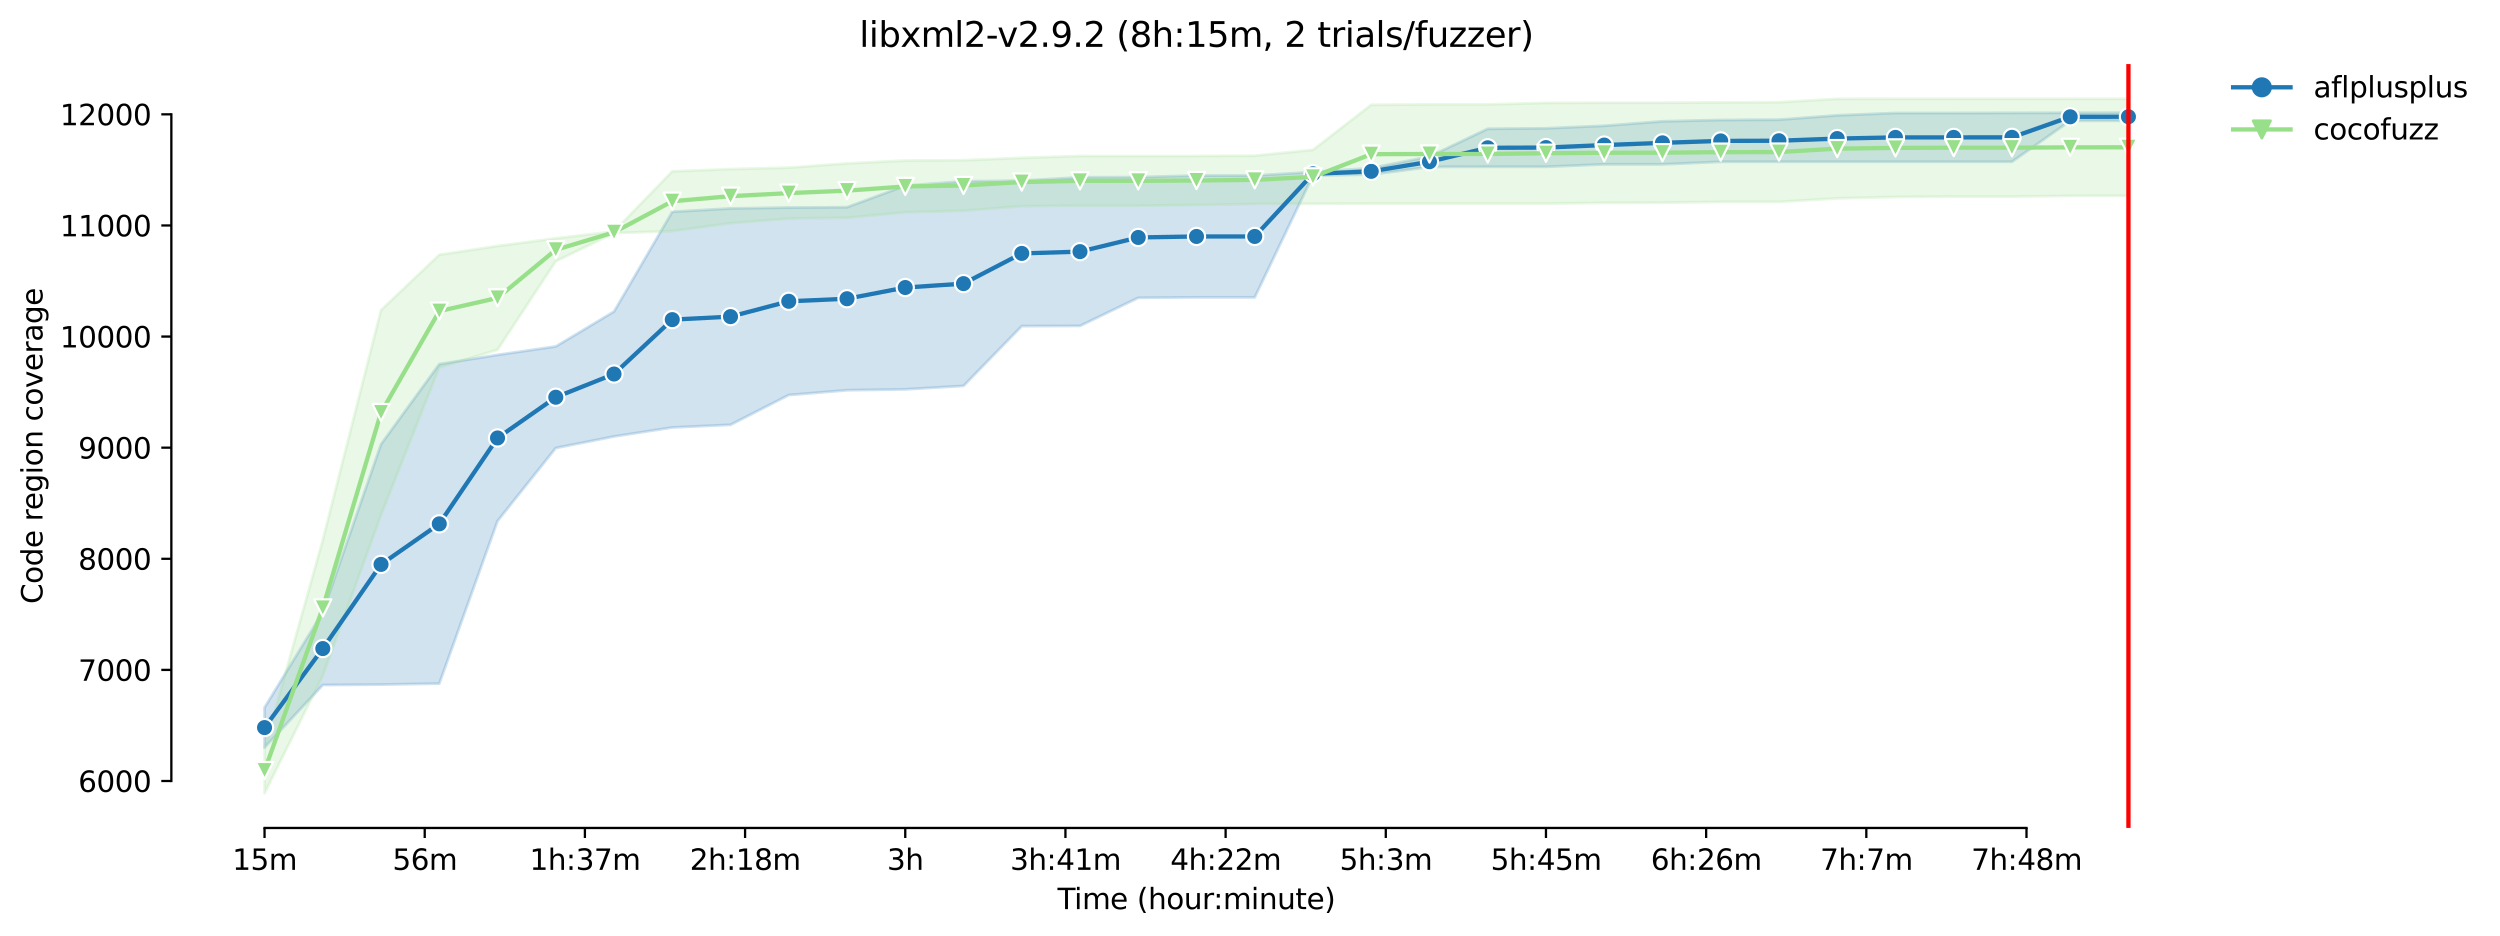 <?xml version="1.0" encoding="utf-8" standalone="no"?>
<!DOCTYPE svg PUBLIC "-//W3C//DTD SVG 1.1//EN"
  "http://www.w3.org/Graphics/SVG/1.1/DTD/svg11.dtd">
<svg height="325.986pt" version="1.1" viewBox="0 0 870.904 325.986" width="870.904pt" xmlns="http://www.w3.org/2000/svg" xmlns:xlink="http://www.w3.org/1999/xlink">
 <defs>
  <style type="text/css">*{stroke-linecap:butt;stroke-linejoin:round;}</style>
 </defs>
 <g id="figure_1">
  <g id="patch_1">
   <path d="M 0 325.986 
L 870.904 325.986 
L 870.904 0 
L 0 0 
z
" style="fill:#ffffff;"/>
  </g>
  <g id="axes_1">
   <g id="patch_2">
    <path d="M 59.691 288.43 
L 773.931 288.43 
L 773.931 22.318 
L 59.691 22.318 
z
" style="fill:#ffffff;"/>
   </g>
   <g id="PolyCollection_1">
    <defs>
     <path d="M 92.156 -79.496 
L 92.156 -65.561 
L 112.447 -87.353 
L 132.738 -87.508 
L 153.029 -87.856 
L 173.32 -144.485 
L 193.611 -169.916 
L 213.902 -173.941 
L 234.192 -177.076 
L 254.483 -178.005 
L 274.774 -188.379 
L 295.065 -190.043 
L 315.356 -190.353 
L 335.647 -191.553 
L 355.938 -212.377 
L 376.229 -212.455 
L 396.52 -222.248 
L 416.811 -222.402 
L 437.102 -222.402 
L 457.392 -264.826 
L 477.683 -265.174 
L 497.974 -267.845 
L 518.265 -267.883 
L 538.556 -267.883 
L 558.847 -268.735 
L 579.138 -268.735 
L 599.429 -269.625 
L 619.72 -269.625 
L 640.011 -269.625 
L 660.302 -269.625 
L 680.592 -269.625 
L 700.883 -269.625 
L 721.174 -283.908 
L 741.465 -283.908 
L 741.465 -286.734 
L 741.465 -286.734 
L 721.174 -286.695 
L 700.883 -286.656 
L 680.592 -286.618 
L 660.302 -286.618 
L 640.011 -285.805 
L 619.72 -284.295 
L 599.429 -284.179 
L 579.138 -283.715 
L 558.847 -282.166 
L 538.556 -281.276 
L 518.265 -281.121 
L 497.974 -271.445 
L 477.683 -267.419 
L 457.392 -266.064 
L 437.102 -264.826 
L 416.811 -264.826 
L 396.52 -264.284 
L 376.229 -264.206 
L 355.938 -263.045 
L 335.647 -262.813 
L 315.356 -261.303 
L 295.065 -253.794 
L 274.774 -253.678 
L 254.483 -253.368 
L 234.192 -252.207 
L 213.902 -217.448 
L 193.611 -205.294 
L 173.32 -202.352 
L 153.029 -199.139 
L 132.738 -171.232 
L 112.447 -112.745 
L 92.156 -79.496 
z
" id="m7839864d70" style="stroke:#1f77b4;stroke-opacity:0.2;"/>
    </defs>
    <g clip-path="url(#p915a2948f5)">
     <use style="fill:#1f77b4;fill-opacity:0.2;stroke:#1f77b4;stroke-opacity:0.2;" x="0" xlink:href="#m7839864d70" y="325.986"/>
    </g>
   </g>
   <g id="PolyCollection_2">
    <defs>
     <path d="M 92.156 -65.445 
L 92.156 -49.652 
L 112.447 -90.566 
L 132.738 -146.575 
L 153.029 -197.978 
L 173.32 -204.133 
L 193.611 -234.982 
L 213.902 -244.775 
L 234.192 -245.472 
L 254.483 -248.22 
L 274.774 -249.846 
L 295.065 -250.117 
L 315.356 -252.013 
L 335.647 -252.555 
L 355.938 -254.142 
L 376.229 -254.336 
L 396.52 -254.336 
L 416.811 -254.568 
L 437.102 -254.917 
L 457.392 -254.994 
L 477.683 -255.071 
L 497.974 -255.071 
L 518.265 -255.071 
L 538.556 -255.071 
L 558.847 -255.304 
L 579.138 -255.381 
L 599.429 -255.652 
L 619.72 -255.652 
L 640.011 -256.891 
L 660.302 -257.355 
L 680.592 -257.51 
L 700.883 -257.51 
L 721.174 -257.742 
L 741.465 -257.781 
L 741.465 -291.572 
L 741.465 -291.572 
L 721.174 -291.572 
L 700.883 -291.572 
L 680.592 -291.572 
L 660.302 -291.572 
L 640.011 -291.534 
L 619.72 -290.372 
L 599.429 -290.295 
L 579.138 -290.217 
L 558.847 -290.217 
L 538.556 -290.14 
L 518.265 -289.598 
L 497.974 -289.598 
L 477.683 -289.482 
L 457.392 -273.767 
L 437.102 -271.754 
L 416.811 -271.638 
L 396.52 -271.638 
L 376.229 -271.638 
L 355.938 -270.98 
L 335.647 -270.167 
L 315.356 -270.051 
L 295.065 -269.045 
L 274.774 -267.574 
L 254.483 -267.071 
L 234.192 -266.296 
L 213.902 -245.356 
L 193.611 -242.956 
L 173.32 -240.285 
L 153.029 -237.227 
L 132.738 -217.951 
L 112.447 -137.827 
L 92.156 -65.445 
z
" id="m4c65ce6179" style="stroke:#98df8a;stroke-opacity:0.2;"/>
    </defs>
    <g clip-path="url(#p915a2948f5)">
     <use style="fill:#98df8a;fill-opacity:0.2;stroke:#98df8a;stroke-opacity:0.2;" x="0" xlink:href="#m4c65ce6179" y="325.986"/>
    </g>
   </g>
   <g id="matplotlib.axis_1">
    <g id="xtick_1">
     <g id="line2d_1">
      <defs>
       <path d="M 0 0 
L 0 3.5 
" id="mb6dd375575" style="stroke:#000000;stroke-width:0.8;"/>
      </defs>
      <g>
       <use style="stroke:#000000;stroke-width:0.8;" x="92.156" xlink:href="#mb6dd375575" y="288.43"/>
      </g>
     </g>
     <g id="text_1">
      <!-- 15m -->
      <g transform="translate(80.923 303.029)scale(0.1 -0.1)">
       <defs>
        <path d="M 794 531 
L 1825 531 
L 1825 4091 
L 703 3866 
L 703 4441 
L 1819 4666 
L 2450 4666 
L 2450 531 
L 3481 531 
L 3481 0 
L 794 0 
L 794 531 
z
" id="DejaVuSans-31" transform="scale(0.016)"/>
        <path d="M 691 4666 
L 3169 4666 
L 3169 4134 
L 1269 4134 
L 1269 2991 
Q 1406 3038 1543 3061 
Q 1681 3084 1819 3084 
Q 2600 3084 3056 2656 
Q 3513 2228 3513 1497 
Q 3513 744 3044 326 
Q 2575 -91 1722 -91 
Q 1428 -91 1123 -41 
Q 819 9 494 109 
L 494 744 
Q 775 591 1075 516 
Q 1375 441 1709 441 
Q 2250 441 2565 725 
Q 2881 1009 2881 1497 
Q 2881 1984 2565 2268 
Q 2250 2553 1709 2553 
Q 1456 2553 1204 2497 
Q 953 2441 691 2322 
L 691 4666 
z
" id="DejaVuSans-35" transform="scale(0.016)"/>
        <path d="M 3328 2828 
Q 3544 3216 3844 3400 
Q 4144 3584 4550 3584 
Q 5097 3584 5394 3201 
Q 5691 2819 5691 2113 
L 5691 0 
L 5113 0 
L 5113 2094 
Q 5113 2597 4934 2840 
Q 4756 3084 4391 3084 
Q 3944 3084 3684 2787 
Q 3425 2491 3425 1978 
L 3425 0 
L 2847 0 
L 2847 2094 
Q 2847 2600 2669 2842 
Q 2491 3084 2119 3084 
Q 1678 3084 1418 2786 
Q 1159 2488 1159 1978 
L 1159 0 
L 581 0 
L 581 3500 
L 1159 3500 
L 1159 2956 
Q 1356 3278 1631 3431 
Q 1906 3584 2284 3584 
Q 2666 3584 2933 3390 
Q 3200 3197 3328 2828 
z
" id="DejaVuSans-6d" transform="scale(0.016)"/>
       </defs>
       <use xlink:href="#DejaVuSans-31"/>
       <use x="63.623" xlink:href="#DejaVuSans-35"/>
       <use x="127.246" xlink:href="#DejaVuSans-6d"/>
      </g>
     </g>
    </g>
    <g id="xtick_2">
     <g id="line2d_2">
      <g>
       <use style="stroke:#000000;stroke-width:0.8;" x="147.956" xlink:href="#mb6dd375575" y="288.43"/>
      </g>
     </g>
     <g id="text_2">
      <!-- 56m -->
      <g transform="translate(136.723 303.029)scale(0.1 -0.1)">
       <defs>
        <path d="M 2113 2584 
Q 1688 2584 1439 2293 
Q 1191 2003 1191 1497 
Q 1191 994 1439 701 
Q 1688 409 2113 409 
Q 2538 409 2786 701 
Q 3034 994 3034 1497 
Q 3034 2003 2786 2293 
Q 2538 2584 2113 2584 
z
M 3366 4563 
L 3366 3988 
Q 3128 4100 2886 4159 
Q 2644 4219 2406 4219 
Q 1781 4219 1451 3797 
Q 1122 3375 1075 2522 
Q 1259 2794 1537 2939 
Q 1816 3084 2150 3084 
Q 2853 3084 3261 2657 
Q 3669 2231 3669 1497 
Q 3669 778 3244 343 
Q 2819 -91 2113 -91 
Q 1303 -91 875 529 
Q 447 1150 447 2328 
Q 447 3434 972 4092 
Q 1497 4750 2381 4750 
Q 2619 4750 2861 4703 
Q 3103 4656 3366 4563 
z
" id="DejaVuSans-36" transform="scale(0.016)"/>
       </defs>
       <use xlink:href="#DejaVuSans-35"/>
       <use x="63.623" xlink:href="#DejaVuSans-36"/>
       <use x="127.246" xlink:href="#DejaVuSans-6d"/>
      </g>
     </g>
    </g>
    <g id="xtick_3">
     <g id="line2d_3">
      <g>
       <use style="stroke:#000000;stroke-width:0.8;" x="203.756" xlink:href="#mb6dd375575" y="288.43"/>
      </g>
     </g>
     <g id="text_3">
      <!-- 1h:37m -->
      <g transform="translate(184.489 303.029)scale(0.1 -0.1)">
       <defs>
        <path d="M 3513 2113 
L 3513 0 
L 2938 0 
L 2938 2094 
Q 2938 2591 2744 2837 
Q 2550 3084 2163 3084 
Q 1697 3084 1428 2787 
Q 1159 2491 1159 1978 
L 1159 0 
L 581 0 
L 581 4863 
L 1159 4863 
L 1159 2956 
Q 1366 3272 1645 3428 
Q 1925 3584 2291 3584 
Q 2894 3584 3203 3211 
Q 3513 2838 3513 2113 
z
" id="DejaVuSans-68" transform="scale(0.016)"/>
        <path d="M 750 794 
L 1409 794 
L 1409 0 
L 750 0 
L 750 794 
z
M 750 3309 
L 1409 3309 
L 1409 2516 
L 750 2516 
L 750 3309 
z
" id="DejaVuSans-3a" transform="scale(0.016)"/>
        <path d="M 2597 2516 
Q 3050 2419 3304 2112 
Q 3559 1806 3559 1356 
Q 3559 666 3084 287 
Q 2609 -91 1734 -91 
Q 1441 -91 1130 -33 
Q 819 25 488 141 
L 488 750 
Q 750 597 1062 519 
Q 1375 441 1716 441 
Q 2309 441 2620 675 
Q 2931 909 2931 1356 
Q 2931 1769 2642 2001 
Q 2353 2234 1838 2234 
L 1294 2234 
L 1294 2753 
L 1863 2753 
Q 2328 2753 2575 2939 
Q 2822 3125 2822 3475 
Q 2822 3834 2567 4026 
Q 2313 4219 1838 4219 
Q 1578 4219 1281 4162 
Q 984 4106 628 3988 
L 628 4550 
Q 988 4650 1302 4700 
Q 1616 4750 1894 4750 
Q 2613 4750 3031 4423 
Q 3450 4097 3450 3541 
Q 3450 3153 3228 2886 
Q 3006 2619 2597 2516 
z
" id="DejaVuSans-33" transform="scale(0.016)"/>
        <path d="M 525 4666 
L 3525 4666 
L 3525 4397 
L 1831 0 
L 1172 0 
L 2766 4134 
L 525 4134 
L 525 4666 
z
" id="DejaVuSans-37" transform="scale(0.016)"/>
       </defs>
       <use xlink:href="#DejaVuSans-31"/>
       <use x="63.623" xlink:href="#DejaVuSans-68"/>
       <use x="127.002" xlink:href="#DejaVuSans-3a"/>
       <use x="160.693" xlink:href="#DejaVuSans-33"/>
       <use x="224.316" xlink:href="#DejaVuSans-37"/>
       <use x="287.939" xlink:href="#DejaVuSans-6d"/>
      </g>
     </g>
    </g>
    <g id="xtick_4">
     <g id="line2d_4">
      <g>
       <use style="stroke:#000000;stroke-width:0.8;" x="259.556" xlink:href="#mb6dd375575" y="288.43"/>
      </g>
     </g>
     <g id="text_4">
      <!-- 2h:18m -->
      <g transform="translate(240.289 303.029)scale(0.1 -0.1)">
       <defs>
        <path d="M 1228 531 
L 3431 531 
L 3431 0 
L 469 0 
L 469 531 
Q 828 903 1448 1529 
Q 2069 2156 2228 2338 
Q 2531 2678 2651 2914 
Q 2772 3150 2772 3378 
Q 2772 3750 2511 3984 
Q 2250 4219 1831 4219 
Q 1534 4219 1204 4116 
Q 875 4013 500 3803 
L 500 4441 
Q 881 4594 1212 4672 
Q 1544 4750 1819 4750 
Q 2544 4750 2975 4387 
Q 3406 4025 3406 3419 
Q 3406 3131 3298 2873 
Q 3191 2616 2906 2266 
Q 2828 2175 2409 1742 
Q 1991 1309 1228 531 
z
" id="DejaVuSans-32" transform="scale(0.016)"/>
        <path d="M 2034 2216 
Q 1584 2216 1326 1975 
Q 1069 1734 1069 1313 
Q 1069 891 1326 650 
Q 1584 409 2034 409 
Q 2484 409 2743 651 
Q 3003 894 3003 1313 
Q 3003 1734 2745 1975 
Q 2488 2216 2034 2216 
z
M 1403 2484 
Q 997 2584 770 2862 
Q 544 3141 544 3541 
Q 544 4100 942 4425 
Q 1341 4750 2034 4750 
Q 2731 4750 3128 4425 
Q 3525 4100 3525 3541 
Q 3525 3141 3298 2862 
Q 3072 2584 2669 2484 
Q 3125 2378 3379 2068 
Q 3634 1759 3634 1313 
Q 3634 634 3220 271 
Q 2806 -91 2034 -91 
Q 1263 -91 848 271 
Q 434 634 434 1313 
Q 434 1759 690 2068 
Q 947 2378 1403 2484 
z
M 1172 3481 
Q 1172 3119 1398 2916 
Q 1625 2713 2034 2713 
Q 2441 2713 2670 2916 
Q 2900 3119 2900 3481 
Q 2900 3844 2670 4047 
Q 2441 4250 2034 4250 
Q 1625 4250 1398 4047 
Q 1172 3844 1172 3481 
z
" id="DejaVuSans-38" transform="scale(0.016)"/>
       </defs>
       <use xlink:href="#DejaVuSans-32"/>
       <use x="63.623" xlink:href="#DejaVuSans-68"/>
       <use x="127.002" xlink:href="#DejaVuSans-3a"/>
       <use x="160.693" xlink:href="#DejaVuSans-31"/>
       <use x="224.316" xlink:href="#DejaVuSans-38"/>
       <use x="287.939" xlink:href="#DejaVuSans-6d"/>
      </g>
     </g>
    </g>
    <g id="xtick_5">
     <g id="line2d_5">
      <g>
       <use style="stroke:#000000;stroke-width:0.8;" x="315.356" xlink:href="#mb6dd375575" y="288.43"/>
      </g>
     </g>
     <g id="text_5">
      <!-- 3h -->
      <g transform="translate(309.006 303.029)scale(0.1 -0.1)">
       <use xlink:href="#DejaVuSans-33"/>
       <use x="63.623" xlink:href="#DejaVuSans-68"/>
      </g>
     </g>
    </g>
    <g id="xtick_6">
     <g id="line2d_6">
      <g>
       <use style="stroke:#000000;stroke-width:0.8;" x="371.156" xlink:href="#mb6dd375575" y="288.43"/>
      </g>
     </g>
     <g id="text_6">
      <!-- 3h:41m -->
      <g transform="translate(351.889 303.029)scale(0.1 -0.1)">
       <defs>
        <path d="M 2419 4116 
L 825 1625 
L 2419 1625 
L 2419 4116 
z
M 2253 4666 
L 3047 4666 
L 3047 1625 
L 3713 1625 
L 3713 1100 
L 3047 1100 
L 3047 0 
L 2419 0 
L 2419 1100 
L 313 1100 
L 313 1709 
L 2253 4666 
z
" id="DejaVuSans-34" transform="scale(0.016)"/>
       </defs>
       <use xlink:href="#DejaVuSans-33"/>
       <use x="63.623" xlink:href="#DejaVuSans-68"/>
       <use x="127.002" xlink:href="#DejaVuSans-3a"/>
       <use x="160.693" xlink:href="#DejaVuSans-34"/>
       <use x="224.316" xlink:href="#DejaVuSans-31"/>
       <use x="287.939" xlink:href="#DejaVuSans-6d"/>
      </g>
     </g>
    </g>
    <g id="xtick_7">
     <g id="line2d_7">
      <g>
       <use style="stroke:#000000;stroke-width:0.8;" x="426.956" xlink:href="#mb6dd375575" y="288.43"/>
      </g>
     </g>
     <g id="text_7">
      <!-- 4h:22m -->
      <g transform="translate(407.689 303.029)scale(0.1 -0.1)">
       <use xlink:href="#DejaVuSans-34"/>
       <use x="63.623" xlink:href="#DejaVuSans-68"/>
       <use x="127.002" xlink:href="#DejaVuSans-3a"/>
       <use x="160.693" xlink:href="#DejaVuSans-32"/>
       <use x="224.316" xlink:href="#DejaVuSans-32"/>
       <use x="287.939" xlink:href="#DejaVuSans-6d"/>
      </g>
     </g>
    </g>
    <g id="xtick_8">
     <g id="line2d_8">
      <g>
       <use style="stroke:#000000;stroke-width:0.8;" x="482.756" xlink:href="#mb6dd375575" y="288.43"/>
      </g>
     </g>
     <g id="text_8">
      <!-- 5h:3m -->
      <g transform="translate(466.67 303.029)scale(0.1 -0.1)">
       <use xlink:href="#DejaVuSans-35"/>
       <use x="63.623" xlink:href="#DejaVuSans-68"/>
       <use x="127.002" xlink:href="#DejaVuSans-3a"/>
       <use x="160.693" xlink:href="#DejaVuSans-33"/>
       <use x="224.316" xlink:href="#DejaVuSans-6d"/>
      </g>
     </g>
    </g>
    <g id="xtick_9">
     <g id="line2d_9">
      <g>
       <use style="stroke:#000000;stroke-width:0.8;" x="538.556" xlink:href="#mb6dd375575" y="288.43"/>
      </g>
     </g>
     <g id="text_9">
      <!-- 5h:45m -->
      <g transform="translate(519.289 303.029)scale(0.1 -0.1)">
       <use xlink:href="#DejaVuSans-35"/>
       <use x="63.623" xlink:href="#DejaVuSans-68"/>
       <use x="127.002" xlink:href="#DejaVuSans-3a"/>
       <use x="160.693" xlink:href="#DejaVuSans-34"/>
       <use x="224.316" xlink:href="#DejaVuSans-35"/>
       <use x="287.939" xlink:href="#DejaVuSans-6d"/>
      </g>
     </g>
    </g>
    <g id="xtick_10">
     <g id="line2d_10">
      <g>
       <use style="stroke:#000000;stroke-width:0.8;" x="594.356" xlink:href="#mb6dd375575" y="288.43"/>
      </g>
     </g>
     <g id="text_10">
      <!-- 6h:26m -->
      <g transform="translate(575.089 303.029)scale(0.1 -0.1)">
       <use xlink:href="#DejaVuSans-36"/>
       <use x="63.623" xlink:href="#DejaVuSans-68"/>
       <use x="127.002" xlink:href="#DejaVuSans-3a"/>
       <use x="160.693" xlink:href="#DejaVuSans-32"/>
       <use x="224.316" xlink:href="#DejaVuSans-36"/>
       <use x="287.939" xlink:href="#DejaVuSans-6d"/>
      </g>
     </g>
    </g>
    <g id="xtick_11">
     <g id="line2d_11">
      <g>
       <use style="stroke:#000000;stroke-width:0.8;" x="650.156" xlink:href="#mb6dd375575" y="288.43"/>
      </g>
     </g>
     <g id="text_11">
      <!-- 7h:7m -->
      <g transform="translate(634.07 303.029)scale(0.1 -0.1)">
       <use xlink:href="#DejaVuSans-37"/>
       <use x="63.623" xlink:href="#DejaVuSans-68"/>
       <use x="127.002" xlink:href="#DejaVuSans-3a"/>
       <use x="160.693" xlink:href="#DejaVuSans-37"/>
       <use x="224.316" xlink:href="#DejaVuSans-6d"/>
      </g>
     </g>
    </g>
    <g id="xtick_12">
     <g id="line2d_12">
      <g>
       <use style="stroke:#000000;stroke-width:0.8;" x="705.956" xlink:href="#mb6dd375575" y="288.43"/>
      </g>
     </g>
     <g id="text_12">
      <!-- 7h:48m -->
      <g transform="translate(686.689 303.029)scale(0.1 -0.1)">
       <use xlink:href="#DejaVuSans-37"/>
       <use x="63.623" xlink:href="#DejaVuSans-68"/>
       <use x="127.002" xlink:href="#DejaVuSans-3a"/>
       <use x="160.693" xlink:href="#DejaVuSans-34"/>
       <use x="224.316" xlink:href="#DejaVuSans-38"/>
       <use x="287.939" xlink:href="#DejaVuSans-6d"/>
      </g>
     </g>
    </g>
    <g id="text_13">
     <!-- Time (hour:minute) -->
     <g transform="translate(368.404 316.707)scale(0.1 -0.1)">
      <defs>
       <path d="M -19 4666 
L 3928 4666 
L 3928 4134 
L 2272 4134 
L 2272 0 
L 1638 0 
L 1638 4134 
L -19 4134 
L -19 4666 
z
" id="DejaVuSans-54" transform="scale(0.016)"/>
       <path d="M 603 3500 
L 1178 3500 
L 1178 0 
L 603 0 
L 603 3500 
z
M 603 4863 
L 1178 4863 
L 1178 4134 
L 603 4134 
L 603 4863 
z
" id="DejaVuSans-69" transform="scale(0.016)"/>
       <path d="M 3597 1894 
L 3597 1613 
L 953 1613 
Q 991 1019 1311 708 
Q 1631 397 2203 397 
Q 2534 397 2845 478 
Q 3156 559 3463 722 
L 3463 178 
Q 3153 47 2828 -22 
Q 2503 -91 2169 -91 
Q 1331 -91 842 396 
Q 353 884 353 1716 
Q 353 2575 817 3079 
Q 1281 3584 2069 3584 
Q 2775 3584 3186 3129 
Q 3597 2675 3597 1894 
z
M 3022 2063 
Q 3016 2534 2758 2815 
Q 2500 3097 2075 3097 
Q 1594 3097 1305 2825 
Q 1016 2553 972 2059 
L 3022 2063 
z
" id="DejaVuSans-65" transform="scale(0.016)"/>
       <path id="DejaVuSans-20" transform="scale(0.016)"/>
       <path d="M 1984 4856 
Q 1566 4138 1362 3434 
Q 1159 2731 1159 2009 
Q 1159 1288 1364 580 
Q 1569 -128 1984 -844 
L 1484 -844 
Q 1016 -109 783 600 
Q 550 1309 550 2009 
Q 550 2706 781 3412 
Q 1013 4119 1484 4856 
L 1984 4856 
z
" id="DejaVuSans-28" transform="scale(0.016)"/>
       <path d="M 1959 3097 
Q 1497 3097 1228 2736 
Q 959 2375 959 1747 
Q 959 1119 1226 758 
Q 1494 397 1959 397 
Q 2419 397 2687 759 
Q 2956 1122 2956 1747 
Q 2956 2369 2687 2733 
Q 2419 3097 1959 3097 
z
M 1959 3584 
Q 2709 3584 3137 3096 
Q 3566 2609 3566 1747 
Q 3566 888 3137 398 
Q 2709 -91 1959 -91 
Q 1206 -91 779 398 
Q 353 888 353 1747 
Q 353 2609 779 3096 
Q 1206 3584 1959 3584 
z
" id="DejaVuSans-6f" transform="scale(0.016)"/>
       <path d="M 544 1381 
L 544 3500 
L 1119 3500 
L 1119 1403 
Q 1119 906 1312 657 
Q 1506 409 1894 409 
Q 2359 409 2629 706 
Q 2900 1003 2900 1516 
L 2900 3500 
L 3475 3500 
L 3475 0 
L 2900 0 
L 2900 538 
Q 2691 219 2414 64 
Q 2138 -91 1772 -91 
Q 1169 -91 856 284 
Q 544 659 544 1381 
z
M 1991 3584 
L 1991 3584 
z
" id="DejaVuSans-75" transform="scale(0.016)"/>
       <path d="M 2631 2963 
Q 2534 3019 2420 3045 
Q 2306 3072 2169 3072 
Q 1681 3072 1420 2755 
Q 1159 2438 1159 1844 
L 1159 0 
L 581 0 
L 581 3500 
L 1159 3500 
L 1159 2956 
Q 1341 3275 1631 3429 
Q 1922 3584 2338 3584 
Q 2397 3584 2469 3576 
Q 2541 3569 2628 3553 
L 2631 2963 
z
" id="DejaVuSans-72" transform="scale(0.016)"/>
       <path d="M 3513 2113 
L 3513 0 
L 2938 0 
L 2938 2094 
Q 2938 2591 2744 2837 
Q 2550 3084 2163 3084 
Q 1697 3084 1428 2787 
Q 1159 2491 1159 1978 
L 1159 0 
L 581 0 
L 581 3500 
L 1159 3500 
L 1159 2956 
Q 1366 3272 1645 3428 
Q 1925 3584 2291 3584 
Q 2894 3584 3203 3211 
Q 3513 2838 3513 2113 
z
" id="DejaVuSans-6e" transform="scale(0.016)"/>
       <path d="M 1172 4494 
L 1172 3500 
L 2356 3500 
L 2356 3053 
L 1172 3053 
L 1172 1153 
Q 1172 725 1289 603 
Q 1406 481 1766 481 
L 2356 481 
L 2356 0 
L 1766 0 
Q 1100 0 847 248 
Q 594 497 594 1153 
L 594 3053 
L 172 3053 
L 172 3500 
L 594 3500 
L 594 4494 
L 1172 4494 
z
" id="DejaVuSans-74" transform="scale(0.016)"/>
       <path d="M 513 4856 
L 1013 4856 
Q 1481 4119 1714 3412 
Q 1947 2706 1947 2009 
Q 1947 1309 1714 600 
Q 1481 -109 1013 -844 
L 513 -844 
Q 928 -128 1133 580 
Q 1338 1288 1338 2009 
Q 1338 2731 1133 3434 
Q 928 4138 513 4856 
z
" id="DejaVuSans-29" transform="scale(0.016)"/>
      </defs>
      <use xlink:href="#DejaVuSans-54"/>
      <use x="57.959" xlink:href="#DejaVuSans-69"/>
      <use x="85.742" xlink:href="#DejaVuSans-6d"/>
      <use x="183.154" xlink:href="#DejaVuSans-65"/>
      <use x="244.678" xlink:href="#DejaVuSans-20"/>
      <use x="276.465" xlink:href="#DejaVuSans-28"/>
      <use x="315.479" xlink:href="#DejaVuSans-68"/>
      <use x="378.857" xlink:href="#DejaVuSans-6f"/>
      <use x="440.039" xlink:href="#DejaVuSans-75"/>
      <use x="503.418" xlink:href="#DejaVuSans-72"/>
      <use x="542.781" xlink:href="#DejaVuSans-3a"/>
      <use x="576.473" xlink:href="#DejaVuSans-6d"/>
      <use x="673.885" xlink:href="#DejaVuSans-69"/>
      <use x="701.668" xlink:href="#DejaVuSans-6e"/>
      <use x="765.047" xlink:href="#DejaVuSans-75"/>
      <use x="828.426" xlink:href="#DejaVuSans-74"/>
      <use x="867.635" xlink:href="#DejaVuSans-65"/>
      <use x="929.158" xlink:href="#DejaVuSans-29"/>
     </g>
    </g>
   </g>
   <g id="matplotlib.axis_2">
    <g id="ytick_1">
     <g id="line2d_13">
      <defs>
       <path d="M 0 0 
L -3.5 0 
" id="m60bcdf5c2d" style="stroke:#000000;stroke-width:0.8;"/>
      </defs>
      <g>
       <use style="stroke:#000000;stroke-width:0.8;" x="59.691" xlink:href="#m60bcdf5c2d" y="272.076"/>
      </g>
     </g>
     <g id="text_14">
      <!-- 6000 -->
      <g transform="translate(27.241 275.876)scale(0.1 -0.1)">
       <defs>
        <path d="M 2034 4250 
Q 1547 4250 1301 3770 
Q 1056 3291 1056 2328 
Q 1056 1369 1301 889 
Q 1547 409 2034 409 
Q 2525 409 2770 889 
Q 3016 1369 3016 2328 
Q 3016 3291 2770 3770 
Q 2525 4250 2034 4250 
z
M 2034 4750 
Q 2819 4750 3233 4129 
Q 3647 3509 3647 2328 
Q 3647 1150 3233 529 
Q 2819 -91 2034 -91 
Q 1250 -91 836 529 
Q 422 1150 422 2328 
Q 422 3509 836 4129 
Q 1250 4750 2034 4750 
z
" id="DejaVuSans-30" transform="scale(0.016)"/>
       </defs>
       <use xlink:href="#DejaVuSans-36"/>
       <use x="63.623" xlink:href="#DejaVuSans-30"/>
       <use x="127.246" xlink:href="#DejaVuSans-30"/>
       <use x="190.869" xlink:href="#DejaVuSans-30"/>
      </g>
     </g>
    </g>
    <g id="ytick_2">
     <g id="line2d_14">
      <g>
       <use style="stroke:#000000;stroke-width:0.8;" x="59.691" xlink:href="#m60bcdf5c2d" y="233.369"/>
      </g>
     </g>
     <g id="text_15">
      <!-- 7000 -->
      <g transform="translate(27.241 237.168)scale(0.1 -0.1)">
       <use xlink:href="#DejaVuSans-37"/>
       <use x="63.623" xlink:href="#DejaVuSans-30"/>
       <use x="127.246" xlink:href="#DejaVuSans-30"/>
       <use x="190.869" xlink:href="#DejaVuSans-30"/>
      </g>
     </g>
    </g>
    <g id="ytick_3">
     <g id="line2d_15">
      <g>
       <use style="stroke:#000000;stroke-width:0.8;" x="59.691" xlink:href="#m60bcdf5c2d" y="194.662"/>
      </g>
     </g>
     <g id="text_16">
      <!-- 8000 -->
      <g transform="translate(27.241 198.461)scale(0.1 -0.1)">
       <use xlink:href="#DejaVuSans-38"/>
       <use x="63.623" xlink:href="#DejaVuSans-30"/>
       <use x="127.246" xlink:href="#DejaVuSans-30"/>
       <use x="190.869" xlink:href="#DejaVuSans-30"/>
      </g>
     </g>
    </g>
    <g id="ytick_4">
     <g id="line2d_16">
      <g>
       <use style="stroke:#000000;stroke-width:0.8;" x="59.691" xlink:href="#m60bcdf5c2d" y="155.955"/>
      </g>
     </g>
     <g id="text_17">
      <!-- 9000 -->
      <g transform="translate(27.241 159.754)scale(0.1 -0.1)">
       <defs>
        <path d="M 703 97 
L 703 672 
Q 941 559 1184 500 
Q 1428 441 1663 441 
Q 2288 441 2617 861 
Q 2947 1281 2994 2138 
Q 2813 1869 2534 1725 
Q 2256 1581 1919 1581 
Q 1219 1581 811 2004 
Q 403 2428 403 3163 
Q 403 3881 828 4315 
Q 1253 4750 1959 4750 
Q 2769 4750 3195 4129 
Q 3622 3509 3622 2328 
Q 3622 1225 3098 567 
Q 2575 -91 1691 -91 
Q 1453 -91 1209 -44 
Q 966 3 703 97 
z
M 1959 2075 
Q 2384 2075 2632 2365 
Q 2881 2656 2881 3163 
Q 2881 3666 2632 3958 
Q 2384 4250 1959 4250 
Q 1534 4250 1286 3958 
Q 1038 3666 1038 3163 
Q 1038 2656 1286 2365 
Q 1534 2075 1959 2075 
z
" id="DejaVuSans-39" transform="scale(0.016)"/>
       </defs>
       <use xlink:href="#DejaVuSans-39"/>
       <use x="63.623" xlink:href="#DejaVuSans-30"/>
       <use x="127.246" xlink:href="#DejaVuSans-30"/>
       <use x="190.869" xlink:href="#DejaVuSans-30"/>
      </g>
     </g>
    </g>
    <g id="ytick_5">
     <g id="line2d_17">
      <g>
       <use style="stroke:#000000;stroke-width:0.8;" x="59.691" xlink:href="#m60bcdf5c2d" y="117.248"/>
      </g>
     </g>
     <g id="text_18">
      <!-- 10000 -->
      <g transform="translate(20.878 121.047)scale(0.1 -0.1)">
       <use xlink:href="#DejaVuSans-31"/>
       <use x="63.623" xlink:href="#DejaVuSans-30"/>
       <use x="127.246" xlink:href="#DejaVuSans-30"/>
       <use x="190.869" xlink:href="#DejaVuSans-30"/>
       <use x="254.492" xlink:href="#DejaVuSans-30"/>
      </g>
     </g>
    </g>
    <g id="ytick_6">
     <g id="line2d_18">
      <g>
       <use style="stroke:#000000;stroke-width:0.8;" x="59.691" xlink:href="#m60bcdf5c2d" y="78.54"/>
      </g>
     </g>
     <g id="text_19">
      <!-- 11000 -->
      <g transform="translate(20.878 82.34)scale(0.1 -0.1)">
       <use xlink:href="#DejaVuSans-31"/>
       <use x="63.623" xlink:href="#DejaVuSans-31"/>
       <use x="127.246" xlink:href="#DejaVuSans-30"/>
       <use x="190.869" xlink:href="#DejaVuSans-30"/>
       <use x="254.492" xlink:href="#DejaVuSans-30"/>
      </g>
     </g>
    </g>
    <g id="ytick_7">
     <g id="line2d_19">
      <g>
       <use style="stroke:#000000;stroke-width:0.8;" x="59.691" xlink:href="#m60bcdf5c2d" y="39.833"/>
      </g>
     </g>
     <g id="text_20">
      <!-- 12000 -->
      <g transform="translate(20.878 43.632)scale(0.1 -0.1)">
       <use xlink:href="#DejaVuSans-31"/>
       <use x="63.623" xlink:href="#DejaVuSans-32"/>
       <use x="127.246" xlink:href="#DejaVuSans-30"/>
       <use x="190.869" xlink:href="#DejaVuSans-30"/>
       <use x="254.492" xlink:href="#DejaVuSans-30"/>
      </g>
     </g>
    </g>
    <g id="text_21">
     <!-- Code region coverage -->
     <g transform="translate(14.798 210.38)rotate(-90)scale(0.1 -0.1)">
      <defs>
       <path d="M 4122 4306 
L 4122 3641 
Q 3803 3938 3442 4084 
Q 3081 4231 2675 4231 
Q 1875 4231 1450 3742 
Q 1025 3253 1025 2328 
Q 1025 1406 1450 917 
Q 1875 428 2675 428 
Q 3081 428 3442 575 
Q 3803 722 4122 1019 
L 4122 359 
Q 3791 134 3420 21 
Q 3050 -91 2638 -91 
Q 1578 -91 968 557 
Q 359 1206 359 2328 
Q 359 3453 968 4101 
Q 1578 4750 2638 4750 
Q 3056 4750 3426 4639 
Q 3797 4528 4122 4306 
z
" id="DejaVuSans-43" transform="scale(0.016)"/>
       <path d="M 2906 2969 
L 2906 4863 
L 3481 4863 
L 3481 0 
L 2906 0 
L 2906 525 
Q 2725 213 2448 61 
Q 2172 -91 1784 -91 
Q 1150 -91 751 415 
Q 353 922 353 1747 
Q 353 2572 751 3078 
Q 1150 3584 1784 3584 
Q 2172 3584 2448 3432 
Q 2725 3281 2906 2969 
z
M 947 1747 
Q 947 1113 1208 752 
Q 1469 391 1925 391 
Q 2381 391 2643 752 
Q 2906 1113 2906 1747 
Q 2906 2381 2643 2742 
Q 2381 3103 1925 3103 
Q 1469 3103 1208 2742 
Q 947 2381 947 1747 
z
" id="DejaVuSans-64" transform="scale(0.016)"/>
       <path d="M 2906 1791 
Q 2906 2416 2648 2759 
Q 2391 3103 1925 3103 
Q 1463 3103 1205 2759 
Q 947 2416 947 1791 
Q 947 1169 1205 825 
Q 1463 481 1925 481 
Q 2391 481 2648 825 
Q 2906 1169 2906 1791 
z
M 3481 434 
Q 3481 -459 3084 -895 
Q 2688 -1331 1869 -1331 
Q 1566 -1331 1297 -1286 
Q 1028 -1241 775 -1147 
L 775 -588 
Q 1028 -725 1275 -790 
Q 1522 -856 1778 -856 
Q 2344 -856 2625 -561 
Q 2906 -266 2906 331 
L 2906 616 
Q 2728 306 2450 153 
Q 2172 0 1784 0 
Q 1141 0 747 490 
Q 353 981 353 1791 
Q 353 2603 747 3093 
Q 1141 3584 1784 3584 
Q 2172 3584 2450 3431 
Q 2728 3278 2906 2969 
L 2906 3500 
L 3481 3500 
L 3481 434 
z
" id="DejaVuSans-67" transform="scale(0.016)"/>
       <path d="M 3122 3366 
L 3122 2828 
Q 2878 2963 2633 3030 
Q 2388 3097 2138 3097 
Q 1578 3097 1268 2742 
Q 959 2388 959 1747 
Q 959 1106 1268 751 
Q 1578 397 2138 397 
Q 2388 397 2633 464 
Q 2878 531 3122 666 
L 3122 134 
Q 2881 22 2623 -34 
Q 2366 -91 2075 -91 
Q 1284 -91 818 406 
Q 353 903 353 1747 
Q 353 2603 823 3093 
Q 1294 3584 2113 3584 
Q 2378 3584 2631 3529 
Q 2884 3475 3122 3366 
z
" id="DejaVuSans-63" transform="scale(0.016)"/>
       <path d="M 191 3500 
L 800 3500 
L 1894 563 
L 2988 3500 
L 3597 3500 
L 2284 0 
L 1503 0 
L 191 3500 
z
" id="DejaVuSans-76" transform="scale(0.016)"/>
       <path d="M 2194 1759 
Q 1497 1759 1228 1600 
Q 959 1441 959 1056 
Q 959 750 1161 570 
Q 1363 391 1709 391 
Q 2188 391 2477 730 
Q 2766 1069 2766 1631 
L 2766 1759 
L 2194 1759 
z
M 3341 1997 
L 3341 0 
L 2766 0 
L 2766 531 
Q 2569 213 2275 61 
Q 1981 -91 1556 -91 
Q 1019 -91 701 211 
Q 384 513 384 1019 
Q 384 1609 779 1909 
Q 1175 2209 1959 2209 
L 2766 2209 
L 2766 2266 
Q 2766 2663 2505 2880 
Q 2244 3097 1772 3097 
Q 1472 3097 1187 3025 
Q 903 2953 641 2809 
L 641 3341 
Q 956 3463 1253 3523 
Q 1550 3584 1831 3584 
Q 2591 3584 2966 3190 
Q 3341 2797 3341 1997 
z
" id="DejaVuSans-61" transform="scale(0.016)"/>
      </defs>
      <use xlink:href="#DejaVuSans-43"/>
      <use x="69.824" xlink:href="#DejaVuSans-6f"/>
      <use x="131.006" xlink:href="#DejaVuSans-64"/>
      <use x="194.482" xlink:href="#DejaVuSans-65"/>
      <use x="256.006" xlink:href="#DejaVuSans-20"/>
      <use x="287.793" xlink:href="#DejaVuSans-72"/>
      <use x="326.656" xlink:href="#DejaVuSans-65"/>
      <use x="388.18" xlink:href="#DejaVuSans-67"/>
      <use x="451.656" xlink:href="#DejaVuSans-69"/>
      <use x="479.439" xlink:href="#DejaVuSans-6f"/>
      <use x="540.621" xlink:href="#DejaVuSans-6e"/>
      <use x="604" xlink:href="#DejaVuSans-20"/>
      <use x="635.787" xlink:href="#DejaVuSans-63"/>
      <use x="690.768" xlink:href="#DejaVuSans-6f"/>
      <use x="751.949" xlink:href="#DejaVuSans-76"/>
      <use x="811.129" xlink:href="#DejaVuSans-65"/>
      <use x="872.652" xlink:href="#DejaVuSans-72"/>
      <use x="913.766" xlink:href="#DejaVuSans-61"/>
      <use x="975.045" xlink:href="#DejaVuSans-67"/>
      <use x="1038.521" xlink:href="#DejaVuSans-65"/>
     </g>
    </g>
   </g>
   <g id="line2d_20">
    <path clip-path="url(#p915a2948f5)" d="M 92.156 253.458 
L 112.447 225.937 
L 132.738 196.617 
L 153.029 182.489 
L 173.32 152.568 
L 193.611 138.382 
L 213.902 130.292 
L 234.192 111.345 
L 254.483 110.3 
L 274.774 104.958 
L 295.065 104.068 
L 315.356 100.158 
L 335.647 98.804 
L 355.938 88.275 
L 376.229 87.656 
L 396.52 82.721 
L 416.811 82.372 
L 437.102 82.372 
L 457.392 60.541 
L 477.683 59.69 
L 497.974 56.342 
L 518.265 51.484 
L 538.556 51.407 
L 558.847 50.536 
L 579.138 49.762 
L 599.429 49.084 
L 619.72 49.026 
L 640.011 48.271 
L 660.302 47.865 
L 680.592 47.865 
L 700.883 47.846 
L 721.174 40.685 
L 741.465 40.665 
" style="fill:none;stroke:#1f77b4;stroke-linecap:square;stroke-width:1.5;"/>
    <defs>
     <path d="M 0 3 
C 0.796 3 1.559 2.684 2.121 2.121 
C 2.684 1.559 3 0.796 3 0 
C 3 -0.796 2.684 -1.559 2.121 -2.121 
C 1.559 -2.684 0.796 -3 0 -3 
C -0.796 -3 -1.559 -2.684 -2.121 -2.121 
C -2.684 -1.559 -3 -0.796 -3 0 
C -3 0.796 -2.684 1.559 -2.121 2.121 
C -1.559 2.684 -0.796 3 0 3 
z
" id="m7e3dc09153" style="stroke:#ffffff;stroke-width:0.75;"/>
    </defs>
    <g clip-path="url(#p915a2948f5)">
     <use style="fill:#1f77b4;stroke:#ffffff;stroke-width:0.75;" x="92.156" xlink:href="#m7e3dc09153" y="253.458"/>
     <use style="fill:#1f77b4;stroke:#ffffff;stroke-width:0.75;" x="112.447" xlink:href="#m7e3dc09153" y="225.937"/>
     <use style="fill:#1f77b4;stroke:#ffffff;stroke-width:0.75;" x="132.738" xlink:href="#m7e3dc09153" y="196.617"/>
     <use style="fill:#1f77b4;stroke:#ffffff;stroke-width:0.75;" x="153.029" xlink:href="#m7e3dc09153" y="182.489"/>
     <use style="fill:#1f77b4;stroke:#ffffff;stroke-width:0.75;" x="173.32" xlink:href="#m7e3dc09153" y="152.568"/>
     <use style="fill:#1f77b4;stroke:#ffffff;stroke-width:0.75;" x="193.611" xlink:href="#m7e3dc09153" y="138.382"/>
     <use style="fill:#1f77b4;stroke:#ffffff;stroke-width:0.75;" x="213.902" xlink:href="#m7e3dc09153" y="130.292"/>
     <use style="fill:#1f77b4;stroke:#ffffff;stroke-width:0.75;" x="234.192" xlink:href="#m7e3dc09153" y="111.345"/>
     <use style="fill:#1f77b4;stroke:#ffffff;stroke-width:0.75;" x="254.483" xlink:href="#m7e3dc09153" y="110.3"/>
     <use style="fill:#1f77b4;stroke:#ffffff;stroke-width:0.75;" x="274.774" xlink:href="#m7e3dc09153" y="104.958"/>
     <use style="fill:#1f77b4;stroke:#ffffff;stroke-width:0.75;" x="295.065" xlink:href="#m7e3dc09153" y="104.068"/>
     <use style="fill:#1f77b4;stroke:#ffffff;stroke-width:0.75;" x="315.356" xlink:href="#m7e3dc09153" y="100.158"/>
     <use style="fill:#1f77b4;stroke:#ffffff;stroke-width:0.75;" x="335.647" xlink:href="#m7e3dc09153" y="98.804"/>
     <use style="fill:#1f77b4;stroke:#ffffff;stroke-width:0.75;" x="355.938" xlink:href="#m7e3dc09153" y="88.275"/>
     <use style="fill:#1f77b4;stroke:#ffffff;stroke-width:0.75;" x="376.229" xlink:href="#m7e3dc09153" y="87.656"/>
     <use style="fill:#1f77b4;stroke:#ffffff;stroke-width:0.75;" x="396.52" xlink:href="#m7e3dc09153" y="82.721"/>
     <use style="fill:#1f77b4;stroke:#ffffff;stroke-width:0.75;" x="416.811" xlink:href="#m7e3dc09153" y="82.372"/>
     <use style="fill:#1f77b4;stroke:#ffffff;stroke-width:0.75;" x="437.102" xlink:href="#m7e3dc09153" y="82.372"/>
     <use style="fill:#1f77b4;stroke:#ffffff;stroke-width:0.75;" x="457.392" xlink:href="#m7e3dc09153" y="60.541"/>
     <use style="fill:#1f77b4;stroke:#ffffff;stroke-width:0.75;" x="477.683" xlink:href="#m7e3dc09153" y="59.69"/>
     <use style="fill:#1f77b4;stroke:#ffffff;stroke-width:0.75;" x="497.974" xlink:href="#m7e3dc09153" y="56.342"/>
     <use style="fill:#1f77b4;stroke:#ffffff;stroke-width:0.75;" x="518.265" xlink:href="#m7e3dc09153" y="51.484"/>
     <use style="fill:#1f77b4;stroke:#ffffff;stroke-width:0.75;" x="538.556" xlink:href="#m7e3dc09153" y="51.407"/>
     <use style="fill:#1f77b4;stroke:#ffffff;stroke-width:0.75;" x="558.847" xlink:href="#m7e3dc09153" y="50.536"/>
     <use style="fill:#1f77b4;stroke:#ffffff;stroke-width:0.75;" x="579.138" xlink:href="#m7e3dc09153" y="49.762"/>
     <use style="fill:#1f77b4;stroke:#ffffff;stroke-width:0.75;" x="599.429" xlink:href="#m7e3dc09153" y="49.084"/>
     <use style="fill:#1f77b4;stroke:#ffffff;stroke-width:0.75;" x="619.72" xlink:href="#m7e3dc09153" y="49.026"/>
     <use style="fill:#1f77b4;stroke:#ffffff;stroke-width:0.75;" x="640.011" xlink:href="#m7e3dc09153" y="48.271"/>
     <use style="fill:#1f77b4;stroke:#ffffff;stroke-width:0.75;" x="660.302" xlink:href="#m7e3dc09153" y="47.865"/>
     <use style="fill:#1f77b4;stroke:#ffffff;stroke-width:0.75;" x="680.592" xlink:href="#m7e3dc09153" y="47.865"/>
     <use style="fill:#1f77b4;stroke:#ffffff;stroke-width:0.75;" x="700.883" xlink:href="#m7e3dc09153" y="47.846"/>
     <use style="fill:#1f77b4;stroke:#ffffff;stroke-width:0.75;" x="721.174" xlink:href="#m7e3dc09153" y="40.685"/>
     <use style="fill:#1f77b4;stroke:#ffffff;stroke-width:0.75;" x="741.465" xlink:href="#m7e3dc09153" y="40.665"/>
    </g>
   </g>
   <g id="line2d_21">
    <path clip-path="url(#p915a2948f5)" d="M 92.156 268.438 
L 112.447 211.79 
L 132.738 143.723 
L 153.029 108.384 
L 173.32 103.777 
L 193.611 87.017 
L 213.902 80.921 
L 234.192 70.102 
L 254.483 68.341 
L 274.774 67.277 
L 295.065 66.406 
L 315.356 64.954 
L 335.647 64.625 
L 355.938 63.425 
L 376.229 62.999 
L 396.52 62.999 
L 416.811 62.883 
L 437.102 62.651 
L 457.392 61.606 
L 477.683 53.71 
L 497.974 53.652 
L 518.265 53.652 
L 538.556 53.381 
L 558.847 53.226 
L 579.138 53.187 
L 599.429 53.013 
L 619.72 52.974 
L 640.011 51.774 
L 660.302 51.523 
L 680.592 51.445 
L 700.883 51.445 
L 721.174 51.329 
L 741.465 51.31 
" style="fill:none;stroke:#98df8a;stroke-linecap:square;stroke-width:1.5;"/>
    <defs>
     <path d="M -0 3 
L 3 -3 
L -3 -3 
z
" id="m5e3a7b5ece" style="stroke:#ffffff;stroke-linejoin:miter;stroke-width:0.75;"/>
    </defs>
    <g clip-path="url(#p915a2948f5)">
     <use style="fill:#98df8a;stroke:#ffffff;stroke-linejoin:miter;stroke-width:0.75;" x="92.156" xlink:href="#m5e3a7b5ece" y="268.438"/>
     <use style="fill:#98df8a;stroke:#ffffff;stroke-linejoin:miter;stroke-width:0.75;" x="112.447" xlink:href="#m5e3a7b5ece" y="211.79"/>
     <use style="fill:#98df8a;stroke:#ffffff;stroke-linejoin:miter;stroke-width:0.75;" x="132.738" xlink:href="#m5e3a7b5ece" y="143.723"/>
     <use style="fill:#98df8a;stroke:#ffffff;stroke-linejoin:miter;stroke-width:0.75;" x="153.029" xlink:href="#m5e3a7b5ece" y="108.384"/>
     <use style="fill:#98df8a;stroke:#ffffff;stroke-linejoin:miter;stroke-width:0.75;" x="173.32" xlink:href="#m5e3a7b5ece" y="103.777"/>
     <use style="fill:#98df8a;stroke:#ffffff;stroke-linejoin:miter;stroke-width:0.75;" x="193.611" xlink:href="#m5e3a7b5ece" y="87.017"/>
     <use style="fill:#98df8a;stroke:#ffffff;stroke-linejoin:miter;stroke-width:0.75;" x="213.902" xlink:href="#m5e3a7b5ece" y="80.921"/>
     <use style="fill:#98df8a;stroke:#ffffff;stroke-linejoin:miter;stroke-width:0.75;" x="234.192" xlink:href="#m5e3a7b5ece" y="70.102"/>
     <use style="fill:#98df8a;stroke:#ffffff;stroke-linejoin:miter;stroke-width:0.75;" x="254.483" xlink:href="#m5e3a7b5ece" y="68.341"/>
     <use style="fill:#98df8a;stroke:#ffffff;stroke-linejoin:miter;stroke-width:0.75;" x="274.774" xlink:href="#m5e3a7b5ece" y="67.277"/>
     <use style="fill:#98df8a;stroke:#ffffff;stroke-linejoin:miter;stroke-width:0.75;" x="295.065" xlink:href="#m5e3a7b5ece" y="66.406"/>
     <use style="fill:#98df8a;stroke:#ffffff;stroke-linejoin:miter;stroke-width:0.75;" x="315.356" xlink:href="#m5e3a7b5ece" y="64.954"/>
     <use style="fill:#98df8a;stroke:#ffffff;stroke-linejoin:miter;stroke-width:0.75;" x="335.647" xlink:href="#m5e3a7b5ece" y="64.625"/>
     <use style="fill:#98df8a;stroke:#ffffff;stroke-linejoin:miter;stroke-width:0.75;" x="355.938" xlink:href="#m5e3a7b5ece" y="63.425"/>
     <use style="fill:#98df8a;stroke:#ffffff;stroke-linejoin:miter;stroke-width:0.75;" x="376.229" xlink:href="#m5e3a7b5ece" y="62.999"/>
     <use style="fill:#98df8a;stroke:#ffffff;stroke-linejoin:miter;stroke-width:0.75;" x="396.52" xlink:href="#m5e3a7b5ece" y="62.999"/>
     <use style="fill:#98df8a;stroke:#ffffff;stroke-linejoin:miter;stroke-width:0.75;" x="416.811" xlink:href="#m5e3a7b5ece" y="62.883"/>
     <use style="fill:#98df8a;stroke:#ffffff;stroke-linejoin:miter;stroke-width:0.75;" x="437.102" xlink:href="#m5e3a7b5ece" y="62.651"/>
     <use style="fill:#98df8a;stroke:#ffffff;stroke-linejoin:miter;stroke-width:0.75;" x="457.392" xlink:href="#m5e3a7b5ece" y="61.606"/>
     <use style="fill:#98df8a;stroke:#ffffff;stroke-linejoin:miter;stroke-width:0.75;" x="477.683" xlink:href="#m5e3a7b5ece" y="53.71"/>
     <use style="fill:#98df8a;stroke:#ffffff;stroke-linejoin:miter;stroke-width:0.75;" x="497.974" xlink:href="#m5e3a7b5ece" y="53.652"/>
     <use style="fill:#98df8a;stroke:#ffffff;stroke-linejoin:miter;stroke-width:0.75;" x="518.265" xlink:href="#m5e3a7b5ece" y="53.652"/>
     <use style="fill:#98df8a;stroke:#ffffff;stroke-linejoin:miter;stroke-width:0.75;" x="538.556" xlink:href="#m5e3a7b5ece" y="53.381"/>
     <use style="fill:#98df8a;stroke:#ffffff;stroke-linejoin:miter;stroke-width:0.75;" x="558.847" xlink:href="#m5e3a7b5ece" y="53.226"/>
     <use style="fill:#98df8a;stroke:#ffffff;stroke-linejoin:miter;stroke-width:0.75;" x="579.138" xlink:href="#m5e3a7b5ece" y="53.187"/>
     <use style="fill:#98df8a;stroke:#ffffff;stroke-linejoin:miter;stroke-width:0.75;" x="599.429" xlink:href="#m5e3a7b5ece" y="53.013"/>
     <use style="fill:#98df8a;stroke:#ffffff;stroke-linejoin:miter;stroke-width:0.75;" x="619.72" xlink:href="#m5e3a7b5ece" y="52.974"/>
     <use style="fill:#98df8a;stroke:#ffffff;stroke-linejoin:miter;stroke-width:0.75;" x="640.011" xlink:href="#m5e3a7b5ece" y="51.774"/>
     <use style="fill:#98df8a;stroke:#ffffff;stroke-linejoin:miter;stroke-width:0.75;" x="660.302" xlink:href="#m5e3a7b5ece" y="51.523"/>
     <use style="fill:#98df8a;stroke:#ffffff;stroke-linejoin:miter;stroke-width:0.75;" x="680.592" xlink:href="#m5e3a7b5ece" y="51.445"/>
     <use style="fill:#98df8a;stroke:#ffffff;stroke-linejoin:miter;stroke-width:0.75;" x="700.883" xlink:href="#m5e3a7b5ece" y="51.445"/>
     <use style="fill:#98df8a;stroke:#ffffff;stroke-linejoin:miter;stroke-width:0.75;" x="721.174" xlink:href="#m5e3a7b5ece" y="51.329"/>
     <use style="fill:#98df8a;stroke:#ffffff;stroke-linejoin:miter;stroke-width:0.75;" x="741.465" xlink:href="#m5e3a7b5ece" y="51.31"/>
    </g>
   </g>
   <g id="line2d_22"/>
   <g id="line2d_23"/>
   <g id="line2d_24">
    <path clip-path="url(#p915a2948f5)" d="M 741.465 288.43 
L 741.465 22.318 
" style="fill:none;stroke:#ff0000;stroke-linecap:square;stroke-width:1.5;"/>
   </g>
   <g id="patch_3">
    <path d="M 59.691 272.076 
L 59.691 39.833 
" style="fill:none;stroke:#000000;stroke-linecap:square;stroke-linejoin:miter;stroke-width:0.8;"/>
   </g>
   <g id="patch_4">
    <path d="M 92.156 288.43 
L 705.956 288.43 
" style="fill:none;stroke:#000000;stroke-linecap:square;stroke-linejoin:miter;stroke-width:0.8;"/>
   </g>
   <g id="text_22">
    <!-- libxml2-v2.9.2 (8h:15m, 2 trials/fuzzer) -->
    <g transform="translate(299.368 16.318)scale(0.12 -0.12)">
     <defs>
      <path d="M 603 4863 
L 1178 4863 
L 1178 0 
L 603 0 
L 603 4863 
z
" id="DejaVuSans-6c" transform="scale(0.016)"/>
      <path d="M 3116 1747 
Q 3116 2381 2855 2742 
Q 2594 3103 2138 3103 
Q 1681 3103 1420 2742 
Q 1159 2381 1159 1747 
Q 1159 1113 1420 752 
Q 1681 391 2138 391 
Q 2594 391 2855 752 
Q 3116 1113 3116 1747 
z
M 1159 2969 
Q 1341 3281 1617 3432 
Q 1894 3584 2278 3584 
Q 2916 3584 3314 3078 
Q 3713 2572 3713 1747 
Q 3713 922 3314 415 
Q 2916 -91 2278 -91 
Q 1894 -91 1617 61 
Q 1341 213 1159 525 
L 1159 0 
L 581 0 
L 581 4863 
L 1159 4863 
L 1159 2969 
z
" id="DejaVuSans-62" transform="scale(0.016)"/>
      <path d="M 3513 3500 
L 2247 1797 
L 3578 0 
L 2900 0 
L 1881 1375 
L 863 0 
L 184 0 
L 1544 1831 
L 300 3500 
L 978 3500 
L 1906 2253 
L 2834 3500 
L 3513 3500 
z
" id="DejaVuSans-78" transform="scale(0.016)"/>
      <path d="M 313 2009 
L 1997 2009 
L 1997 1497 
L 313 1497 
L 313 2009 
z
" id="DejaVuSans-2d" transform="scale(0.016)"/>
      <path d="M 684 794 
L 1344 794 
L 1344 0 
L 684 0 
L 684 794 
z
" id="DejaVuSans-2e" transform="scale(0.016)"/>
      <path d="M 750 794 
L 1409 794 
L 1409 256 
L 897 -744 
L 494 -744 
L 750 256 
L 750 794 
z
" id="DejaVuSans-2c" transform="scale(0.016)"/>
      <path d="M 2834 3397 
L 2834 2853 
Q 2591 2978 2328 3040 
Q 2066 3103 1784 3103 
Q 1356 3103 1142 2972 
Q 928 2841 928 2578 
Q 928 2378 1081 2264 
Q 1234 2150 1697 2047 
L 1894 2003 
Q 2506 1872 2764 1633 
Q 3022 1394 3022 966 
Q 3022 478 2636 193 
Q 2250 -91 1575 -91 
Q 1294 -91 989 -36 
Q 684 19 347 128 
L 347 722 
Q 666 556 975 473 
Q 1284 391 1588 391 
Q 1994 391 2212 530 
Q 2431 669 2431 922 
Q 2431 1156 2273 1281 
Q 2116 1406 1581 1522 
L 1381 1569 
Q 847 1681 609 1914 
Q 372 2147 372 2553 
Q 372 3047 722 3315 
Q 1072 3584 1716 3584 
Q 2034 3584 2315 3537 
Q 2597 3491 2834 3397 
z
" id="DejaVuSans-73" transform="scale(0.016)"/>
      <path d="M 1625 4666 
L 2156 4666 
L 531 -594 
L 0 -594 
L 1625 4666 
z
" id="DejaVuSans-2f" transform="scale(0.016)"/>
      <path d="M 2375 4863 
L 2375 4384 
L 1825 4384 
Q 1516 4384 1395 4259 
Q 1275 4134 1275 3809 
L 1275 3500 
L 2222 3500 
L 2222 3053 
L 1275 3053 
L 1275 0 
L 697 0 
L 697 3053 
L 147 3053 
L 147 3500 
L 697 3500 
L 697 3744 
Q 697 4328 969 4595 
Q 1241 4863 1831 4863 
L 2375 4863 
z
" id="DejaVuSans-66" transform="scale(0.016)"/>
      <path d="M 353 3500 
L 3084 3500 
L 3084 2975 
L 922 459 
L 3084 459 
L 3084 0 
L 275 0 
L 275 525 
L 2438 3041 
L 353 3041 
L 353 3500 
z
" id="DejaVuSans-7a" transform="scale(0.016)"/>
     </defs>
     <use xlink:href="#DejaVuSans-6c"/>
     <use x="27.783" xlink:href="#DejaVuSans-69"/>
     <use x="55.566" xlink:href="#DejaVuSans-62"/>
     <use x="119.043" xlink:href="#DejaVuSans-78"/>
     <use x="178.223" xlink:href="#DejaVuSans-6d"/>
     <use x="275.635" xlink:href="#DejaVuSans-6c"/>
     <use x="303.418" xlink:href="#DejaVuSans-32"/>
     <use x="367.041" xlink:href="#DejaVuSans-2d"/>
     <use x="400.5" xlink:href="#DejaVuSans-76"/>
     <use x="459.68" xlink:href="#DejaVuSans-32"/>
     <use x="523.303" xlink:href="#DejaVuSans-2e"/>
     <use x="555.09" xlink:href="#DejaVuSans-39"/>
     <use x="618.713" xlink:href="#DejaVuSans-2e"/>
     <use x="650.5" xlink:href="#DejaVuSans-32"/>
     <use x="714.123" xlink:href="#DejaVuSans-20"/>
     <use x="745.91" xlink:href="#DejaVuSans-28"/>
     <use x="784.924" xlink:href="#DejaVuSans-38"/>
     <use x="848.547" xlink:href="#DejaVuSans-68"/>
     <use x="911.926" xlink:href="#DejaVuSans-3a"/>
     <use x="945.617" xlink:href="#DejaVuSans-31"/>
     <use x="1009.24" xlink:href="#DejaVuSans-35"/>
     <use x="1072.863" xlink:href="#DejaVuSans-6d"/>
     <use x="1170.275" xlink:href="#DejaVuSans-2c"/>
     <use x="1202.062" xlink:href="#DejaVuSans-20"/>
     <use x="1233.85" xlink:href="#DejaVuSans-32"/>
     <use x="1297.473" xlink:href="#DejaVuSans-20"/>
     <use x="1329.26" xlink:href="#DejaVuSans-74"/>
     <use x="1368.469" xlink:href="#DejaVuSans-72"/>
     <use x="1409.582" xlink:href="#DejaVuSans-69"/>
     <use x="1437.365" xlink:href="#DejaVuSans-61"/>
     <use x="1498.645" xlink:href="#DejaVuSans-6c"/>
     <use x="1526.428" xlink:href="#DejaVuSans-73"/>
     <use x="1578.527" xlink:href="#DejaVuSans-2f"/>
     <use x="1612.219" xlink:href="#DejaVuSans-66"/>
     <use x="1647.424" xlink:href="#DejaVuSans-75"/>
     <use x="1710.803" xlink:href="#DejaVuSans-7a"/>
     <use x="1763.293" xlink:href="#DejaVuSans-7a"/>
     <use x="1815.783" xlink:href="#DejaVuSans-65"/>
     <use x="1877.307" xlink:href="#DejaVuSans-72"/>
     <use x="1918.42" xlink:href="#DejaVuSans-29"/>
    </g>
   </g>
   <g id="legend_1">
    <g id="line2d_25">
     <path d="M 777.931 30.417 
L 797.931 30.417 
" style="fill:none;stroke:#1f77b4;stroke-linecap:square;stroke-width:1.5;"/>
    </g>
    <g id="line2d_26">
     <defs>
      <path d="M 0 3 
C 0.796 3 1.559 2.684 2.121 2.121 
C 2.684 1.559 3 0.796 3 0 
C 3 -0.796 2.684 -1.559 2.121 -2.121 
C 1.559 -2.684 0.796 -3 0 -3 
C -0.796 -3 -1.559 -2.684 -2.121 -2.121 
C -2.684 -1.559 -3 -0.796 -3 0 
C -3 0.796 -2.684 1.559 -2.121 2.121 
C -1.559 2.684 -0.796 3 0 3 
z
" id="mb7ede86ccd" style="stroke:#1f77b4;"/>
     </defs>
     <g>
      <use style="fill:#1f77b4;stroke:#1f77b4;" x="787.931" xlink:href="#mb7ede86ccd" y="30.417"/>
     </g>
    </g>
    <g id="text_23">
     <!-- aflplusplus -->
     <g transform="translate(805.931 33.917)scale(0.1 -0.1)">
      <defs>
       <path d="M 1159 525 
L 1159 -1331 
L 581 -1331 
L 581 3500 
L 1159 3500 
L 1159 2969 
Q 1341 3281 1617 3432 
Q 1894 3584 2278 3584 
Q 2916 3584 3314 3078 
Q 3713 2572 3713 1747 
Q 3713 922 3314 415 
Q 2916 -91 2278 -91 
Q 1894 -91 1617 61 
Q 1341 213 1159 525 
z
M 3116 1747 
Q 3116 2381 2855 2742 
Q 2594 3103 2138 3103 
Q 1681 3103 1420 2742 
Q 1159 2381 1159 1747 
Q 1159 1113 1420 752 
Q 1681 391 2138 391 
Q 2594 391 2855 752 
Q 3116 1113 3116 1747 
z
" id="DejaVuSans-70" transform="scale(0.016)"/>
      </defs>
      <use xlink:href="#DejaVuSans-61"/>
      <use x="61.279" xlink:href="#DejaVuSans-66"/>
      <use x="96.484" xlink:href="#DejaVuSans-6c"/>
      <use x="124.268" xlink:href="#DejaVuSans-70"/>
      <use x="187.744" xlink:href="#DejaVuSans-6c"/>
      <use x="215.527" xlink:href="#DejaVuSans-75"/>
      <use x="278.906" xlink:href="#DejaVuSans-73"/>
      <use x="331.006" xlink:href="#DejaVuSans-70"/>
      <use x="394.482" xlink:href="#DejaVuSans-6c"/>
      <use x="422.266" xlink:href="#DejaVuSans-75"/>
      <use x="485.645" xlink:href="#DejaVuSans-73"/>
     </g>
    </g>
    <g id="line2d_27">
     <path d="M 777.931 45.095 
L 797.931 45.095 
" style="fill:none;stroke:#98df8a;stroke-linecap:square;stroke-width:1.5;"/>
    </g>
    <g id="line2d_28">
     <defs>
      <path d="M -0 3 
L 3 -3 
L -3 -3 
z
" id="mffcc849f9c" style="stroke:#98df8a;stroke-linejoin:miter;"/>
     </defs>
     <g>
      <use style="fill:#98df8a;stroke:#98df8a;stroke-linejoin:miter;" x="787.931" xlink:href="#mffcc849f9c" y="45.095"/>
     </g>
    </g>
    <g id="text_24">
     <!-- cocofuzz -->
     <g transform="translate(805.931 48.595)scale(0.1 -0.1)">
      <use xlink:href="#DejaVuSans-63"/>
      <use x="54.98" xlink:href="#DejaVuSans-6f"/>
      <use x="116.162" xlink:href="#DejaVuSans-63"/>
      <use x="171.143" xlink:href="#DejaVuSans-6f"/>
      <use x="232.324" xlink:href="#DejaVuSans-66"/>
      <use x="267.529" xlink:href="#DejaVuSans-75"/>
      <use x="330.908" xlink:href="#DejaVuSans-7a"/>
      <use x="383.398" xlink:href="#DejaVuSans-7a"/>
     </g>
    </g>
   </g>
  </g>
 </g>
 <defs>
  <clipPath id="p915a2948f5">
   <rect height="266.112" width="714.24" x="59.691" y="22.318"/>
  </clipPath>
 </defs>
</svg>
